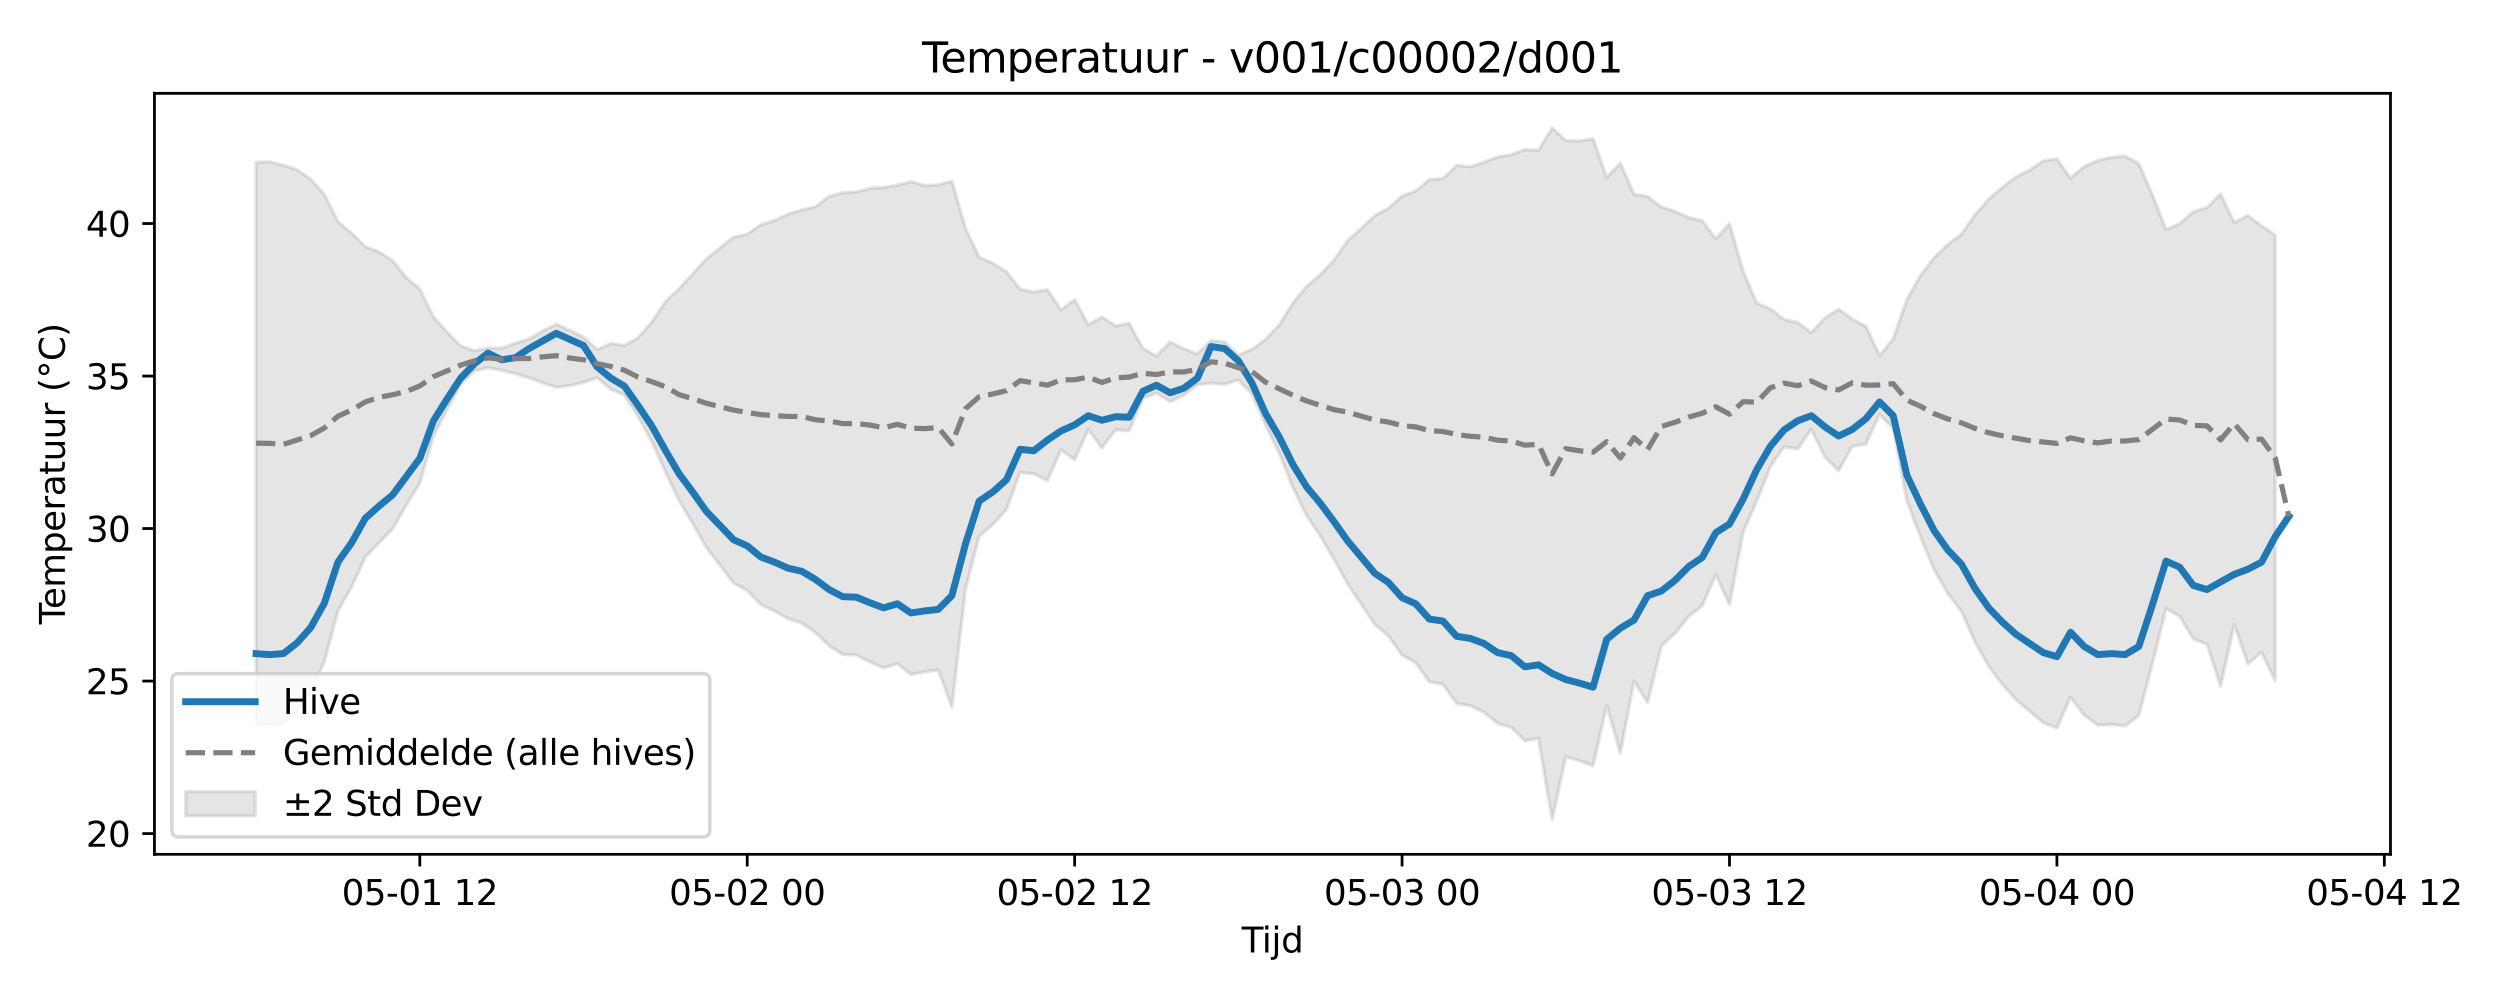 <?xml version="1.0" encoding="utf-8" standalone="no"?>
<!DOCTYPE svg PUBLIC "-//W3C//DTD SVG 1.1//EN"
  "http://www.w3.org/Graphics/SVG/1.1/DTD/svg11.dtd">
<svg xmlns:xlink="http://www.w3.org/1999/xlink" width="720pt" height="288pt" viewBox="0 0 720 288" xmlns="http://www.w3.org/2000/svg" version="1.1">
 <defs>
  <style type="text/css">*{stroke-linejoin: round; stroke-linecap: butt}</style>
 </defs>
 <g id="figure_1">
  <g id="patch_1">
   <path d="M 0 288 
L 720 288 
L 720 0 
L 0 0 
z
" style="fill: #ffffff"/>
  </g>
  <g id="axes_1">
   <g id="patch_2">
    <path d="M 44.48 246.04 
L 688.457 246.04 
L 688.457 26.88 
L 44.48 26.88 
z
" style="fill: #ffffff"/>
   </g>
   <g id="FillBetweenPolyCollection_1">
    <defs>
     <path id="m1912ca71d1" d="M 73.752 -241.229 
L 73.752 -79.518 
L 77.681 -79.186 
L 81.61 -79.626 
L 85.539 -83.286 
L 89.468 -88.691 
L 93.397 -97.378 
L 97.326 -112.074 
L 101.255 -118.937 
L 105.184 -127.503 
L 109.113 -131.648 
L 113.043 -135.651 
L 116.972 -142.388 
L 120.901 -148.9 
L 124.83 -162.402 
L 128.759 -170.026 
L 132.688 -177.325 
L 136.617 -181.183 
L 140.546 -182.121 
L 144.475 -181.341 
L 148.404 -180.358 
L 152.333 -179.166 
L 156.262 -177.771 
L 160.192 -176.445 
L 164.121 -176.947 
L 168.05 -177.845 
L 171.979 -179.218 
L 175.908 -175.899 
L 179.837 -174.252 
L 183.766 -168.061 
L 187.695 -160.925 
L 191.624 -152.147 
L 195.553 -143.871 
L 199.482 -137.292 
L 203.411 -130.336 
L 207.341 -125.228 
L 211.27 -120.054 
L 215.199 -117.932 
L 219.128 -113.866 
L 223.057 -112.04 
L 226.986 -109.783 
L 230.915 -108.578 
L 234.844 -105.766 
L 238.773 -102.008 
L 242.702 -99.504 
L 246.631 -99.326 
L 250.561 -97.343 
L 254.49 -95.638 
L 258.419 -96.879 
L 262.348 -93.718 
L 266.277 -94.543 
L 270.206 -94.994 
L 274.135 -84.459 
L 278.064 -118.319 
L 281.993 -133.569 
L 285.922 -136.882 
L 289.851 -141.234 
L 293.78 -151.989 
L 297.71 -151.541 
L 301.639 -149.576 
L 305.568 -158.448 
L 309.497 -155.596 
L 313.426 -164.293 
L 317.355 -158.981 
L 321.284 -164.23 
L 325.213 -163.94 
L 329.142 -173.342 
L 333.071 -174.795 
L 337 -172.319 
L 340.929 -174.159 
L 344.859 -177.196 
L 348.788 -177.643 
L 352.717 -177.294 
L 356.646 -178.557 
L 360.575 -174.517 
L 364.504 -165.56 
L 368.433 -157.463 
L 372.362 -147.577 
L 376.291 -139.526 
L 380.22 -133.686 
L 384.149 -127.057 
L 388.078 -119.91 
L 392.008 -114.054 
L 395.937 -108.173 
L 399.866 -104.856 
L 403.795 -99.343 
L 407.724 -97.12 
L 411.653 -91.63 
L 415.582 -90.92 
L 419.511 -85.354 
L 423.44 -84.749 
L 427.369 -82.877 
L 431.298 -79.658 
L 435.228 -78.554 
L 439.157 -74.664 
L 443.086 -75.343 
L 447.015 -51.922 
L 450.944 -70.068 
L 454.873 -68.939 
L 458.802 -67.471 
L 462.731 -84.785 
L 466.66 -71.139 
L 470.589 -91.858 
L 474.518 -85.626 
L 478.447 -101.914 
L 482.377 -105.608 
L 486.306 -110.393 
L 490.235 -113.521 
L 494.164 -122.477 
L 498.093 -113.88 
L 502.022 -134.726 
L 505.951 -143.676 
L 509.88 -153.658 
L 513.809 -159.31 
L 517.738 -158.685 
L 521.667 -164.338 
L 525.596 -156.346 
L 529.526 -152.439 
L 533.455 -159.43 
L 537.384 -160.121 
L 541.313 -168.614 
L 545.242 -164.632 
L 549.171 -143.794 
L 553.1 -133.36 
L 557.029 -123.96 
L 560.958 -117.058 
L 564.887 -111.952 
L 568.816 -103.089 
L 572.745 -96.107 
L 576.675 -90.917 
L 580.604 -86.49 
L 584.533 -83.197 
L 588.462 -79.804 
L 592.391 -78.372 
L 596.32 -87.176 
L 600.249 -82.034 
L 604.178 -79.107 
L 608.107 -79.323 
L 612.036 -78.947 
L 615.965 -81.915 
L 619.894 -96.947 
L 623.824 -112.755 
L 627.753 -110.479 
L 631.682 -103.971 
L 635.611 -102.445 
L 639.54 -90.463 
L 643.469 -108.113 
L 647.398 -96.769 
L 651.327 -100.17 
L 655.256 -91.941 
L 655.256 -220.314 
L 655.256 -220.314 
L 651.327 -222.919 
L 647.398 -225.93 
L 643.469 -223.907 
L 639.54 -232.138 
L 635.611 -228.257 
L 631.682 -227.024 
L 627.753 -223.591 
L 623.824 -221.9 
L 619.894 -231.852 
L 615.965 -240.881 
L 612.036 -243.044 
L 608.107 -242.668 
L 604.178 -241.786 
L 600.249 -240.03 
L 596.32 -236.645 
L 592.391 -242.228 
L 588.462 -241.675 
L 584.533 -239.014 
L 580.604 -237.038 
L 576.675 -234.075 
L 572.745 -230.643 
L 568.816 -226.15 
L 564.887 -220.508 
L 560.958 -217.598 
L 557.029 -213.77 
L 553.1 -208.616 
L 549.171 -201.769 
L 545.242 -190.374 
L 541.313 -185.611 
L 537.384 -194.007 
L 533.455 -196.088 
L 529.526 -198.956 
L 525.596 -196.415 
L 521.667 -192.205 
L 517.738 -195.15 
L 513.809 -195.989 
L 509.88 -199.006 
L 505.951 -200.643 
L 502.022 -209.885 
L 498.093 -223.557 
L 494.164 -219.206 
L 490.235 -224.429 
L 486.306 -225.36 
L 482.377 -227.144 
L 478.447 -228.423 
L 474.518 -231.412 
L 470.589 -232.037 
L 466.66 -241.018 
L 462.731 -236.841 
L 458.802 -248.078 
L 454.873 -247.415 
L 450.944 -247.531 
L 447.015 -251.158 
L 443.086 -244.745 
L 439.157 -244.911 
L 435.228 -243.437 
L 431.298 -242.772 
L 427.369 -241.31 
L 423.44 -239.951 
L 419.511 -240.37 
L 415.582 -236.561 
L 411.653 -236.291 
L 407.724 -232.997 
L 403.795 -231.506 
L 399.866 -228.043 
L 395.937 -225.897 
L 392.008 -222.211 
L 388.078 -218.698 
L 384.149 -213.016 
L 380.22 -208.875 
L 376.291 -205.524 
L 372.362 -200.694 
L 368.433 -194.469 
L 364.504 -190.251 
L 360.575 -187.419 
L 356.646 -185.673 
L 352.717 -189.498 
L 348.788 -189.955 
L 344.859 -186.082 
L 340.929 -187.582 
L 337 -189.495 
L 333.071 -185.482 
L 329.142 -187.667 
L 325.213 -194.873 
L 321.284 -194.143 
L 317.355 -196.709 
L 313.426 -194.52 
L 309.497 -201.655 
L 305.568 -198.755 
L 301.639 -204.551 
L 297.71 -203.905 
L 293.78 -204.774 
L 289.851 -209.746 
L 285.922 -212.195 
L 281.993 -213.897 
L 278.064 -222.266 
L 274.135 -235.8 
L 270.206 -234.756 
L 266.277 -234.549 
L 262.348 -235.667 
L 258.419 -234.702 
L 254.49 -233.967 
L 250.561 -233.799 
L 246.631 -232.695 
L 242.702 -232.516 
L 238.773 -231.476 
L 234.844 -228.45 
L 230.915 -227.542 
L 226.986 -226.336 
L 223.057 -224.519 
L 219.128 -223.278 
L 215.199 -220.53 
L 211.27 -219.726 
L 207.341 -216.602 
L 203.411 -213.397 
L 199.482 -209.077 
L 195.553 -204.84 
L 191.624 -201.102 
L 187.695 -195.253 
L 183.766 -190.752 
L 179.837 -188.513 
L 175.908 -189.063 
L 171.979 -187.354 
L 168.05 -190.923 
L 164.121 -192.846 
L 160.192 -194.666 
L 156.262 -192.681 
L 152.333 -190.334 
L 148.404 -189.143 
L 144.475 -187.72 
L 140.546 -187.746 
L 136.617 -187 
L 132.688 -188.369 
L 128.759 -192.374 
L 124.83 -196.704 
L 120.901 -204.789 
L 116.972 -208.079 
L 113.043 -212.986 
L 109.113 -215.452 
L 105.184 -216.962 
L 101.255 -220.842 
L 97.326 -224.192 
L 93.397 -232.08 
L 89.468 -236.375 
L 85.539 -239.144 
L 81.61 -240.388 
L 77.681 -241.415 
L 73.752 -241.229 
z
" style="stroke: #808080; stroke-opacity: 0.2"/>
    </defs>
    <g clip-path="url(#pc8f815a3d9)">
     <use xlink:href="#m1912ca71d1" x="0" y="288" style="fill: #808080; fill-opacity: 0.2; stroke: #808080; stroke-opacity: 0.2"/>
    </g>
   </g>
   <g id="matplotlib.axis_1">
    <g id="xtick_1">
     <g id="line2d_1">
      <defs>
       <path id="m0aa4d42511" d="M 0 0 
L 0 3.5 
" style="stroke: #000000; stroke-width: 0.8"/>
      </defs>
      <g>
       <use xlink:href="#m0aa4d42511" x="120.901" y="246.04" style="stroke: #000000; stroke-width: 0.8"/>
      </g>
     </g>
     <g id="text_1">
      <!-- 05-01 12 -->
      <g transform="translate(98.42 260.638) scale(0.1 -0.1)">
       <defs>
        <path id="DejaVuSans-30" d="M 2034 4250 
Q 1547 4250 1301 3770 
Q 1056 3291 1056 2328 
Q 1056 1369 1301 889 
Q 1547 409 2034 409 
Q 2525 409 2770 889 
Q 3016 1369 3016 2328 
Q 3016 3291 2770 3770 
Q 2525 4250 2034 4250 
z
M 2034 4750 
Q 2819 4750 3233 4129 
Q 3647 3509 3647 2328 
Q 3647 1150 3233 529 
Q 2819 -91 2034 -91 
Q 1250 -91 836 529 
Q 422 1150 422 2328 
Q 422 3509 836 4129 
Q 1250 4750 2034 4750 
z
" transform="scale(0.016)"/>
        <path id="DejaVuSans-35" d="M 691 4666 
L 3169 4666 
L 3169 4134 
L 1269 4134 
L 1269 2991 
Q 1406 3038 1543 3061 
Q 1681 3084 1819 3084 
Q 2600 3084 3056 2656 
Q 3513 2228 3513 1497 
Q 3513 744 3044 326 
Q 2575 -91 1722 -91 
Q 1428 -91 1123 -41 
Q 819 9 494 109 
L 494 744 
Q 775 591 1075 516 
Q 1375 441 1709 441 
Q 2250 441 2565 725 
Q 2881 1009 2881 1497 
Q 2881 1984 2565 2268 
Q 2250 2553 1709 2553 
Q 1456 2553 1204 2497 
Q 953 2441 691 2322 
L 691 4666 
z
" transform="scale(0.016)"/>
        <path id="DejaVuSans-2d" d="M 313 2009 
L 1997 2009 
L 1997 1497 
L 313 1497 
L 313 2009 
z
" transform="scale(0.016)"/>
        <path id="DejaVuSans-31" d="M 794 531 
L 1825 531 
L 1825 4091 
L 703 3866 
L 703 4441 
L 1819 4666 
L 2450 4666 
L 2450 531 
L 3481 531 
L 3481 0 
L 794 0 
L 794 531 
z
" transform="scale(0.016)"/>
        <path id="DejaVuSans-20" transform="scale(0.016)"/>
        <path id="DejaVuSans-32" d="M 1228 531 
L 3431 531 
L 3431 0 
L 469 0 
L 469 531 
Q 828 903 1448 1529 
Q 2069 2156 2228 2338 
Q 2531 2678 2651 2914 
Q 2772 3150 2772 3378 
Q 2772 3750 2511 3984 
Q 2250 4219 1831 4219 
Q 1534 4219 1204 4116 
Q 875 4013 500 3803 
L 500 4441 
Q 881 4594 1212 4672 
Q 1544 4750 1819 4750 
Q 2544 4750 2975 4387 
Q 3406 4025 3406 3419 
Q 3406 3131 3298 2873 
Q 3191 2616 2906 2266 
Q 2828 2175 2409 1742 
Q 1991 1309 1228 531 
z
" transform="scale(0.016)"/>
       </defs>
       <use xlink:href="#DejaVuSans-30"/>
       <use xlink:href="#DejaVuSans-35" transform="translate(63.623 0)"/>
       <use xlink:href="#DejaVuSans-2d" transform="translate(127.246 0)"/>
       <use xlink:href="#DejaVuSans-30" transform="translate(163.33 0)"/>
       <use xlink:href="#DejaVuSans-31" transform="translate(226.953 0)"/>
       <use xlink:href="#DejaVuSans-20" transform="translate(290.576 0)"/>
       <use xlink:href="#DejaVuSans-31" transform="translate(322.363 0)"/>
       <use xlink:href="#DejaVuSans-32" transform="translate(385.986 0)"/>
      </g>
     </g>
    </g>
    <g id="xtick_2">
     <g id="line2d_2">
      <g>
       <use xlink:href="#m0aa4d42511" x="215.199" y="246.04" style="stroke: #000000; stroke-width: 0.8"/>
      </g>
     </g>
     <g id="text_2">
      <!-- 05-02 00 -->
      <g transform="translate(192.718 260.638) scale(0.1 -0.1)">
       <use xlink:href="#DejaVuSans-30"/>
       <use xlink:href="#DejaVuSans-35" transform="translate(63.623 0)"/>
       <use xlink:href="#DejaVuSans-2d" transform="translate(127.246 0)"/>
       <use xlink:href="#DejaVuSans-30" transform="translate(163.33 0)"/>
       <use xlink:href="#DejaVuSans-32" transform="translate(226.953 0)"/>
       <use xlink:href="#DejaVuSans-20" transform="translate(290.576 0)"/>
       <use xlink:href="#DejaVuSans-30" transform="translate(322.363 0)"/>
       <use xlink:href="#DejaVuSans-30" transform="translate(385.986 0)"/>
      </g>
     </g>
    </g>
    <g id="xtick_3">
     <g id="line2d_3">
      <g>
       <use xlink:href="#m0aa4d42511" x="309.497" y="246.04" style="stroke: #000000; stroke-width: 0.8"/>
      </g>
     </g>
     <g id="text_3">
      <!-- 05-02 12 -->
      <g transform="translate(287.016 260.638) scale(0.1 -0.1)">
       <use xlink:href="#DejaVuSans-30"/>
       <use xlink:href="#DejaVuSans-35" transform="translate(63.623 0)"/>
       <use xlink:href="#DejaVuSans-2d" transform="translate(127.246 0)"/>
       <use xlink:href="#DejaVuSans-30" transform="translate(163.33 0)"/>
       <use xlink:href="#DejaVuSans-32" transform="translate(226.953 0)"/>
       <use xlink:href="#DejaVuSans-20" transform="translate(290.576 0)"/>
       <use xlink:href="#DejaVuSans-31" transform="translate(322.363 0)"/>
       <use xlink:href="#DejaVuSans-32" transform="translate(385.986 0)"/>
      </g>
     </g>
    </g>
    <g id="xtick_4">
     <g id="line2d_4">
      <g>
       <use xlink:href="#m0aa4d42511" x="403.795" y="246.04" style="stroke: #000000; stroke-width: 0.8"/>
      </g>
     </g>
     <g id="text_4">
      <!-- 05-03 00 -->
      <g transform="translate(381.314 260.638) scale(0.1 -0.1)">
       <defs>
        <path id="DejaVuSans-33" d="M 2597 2516 
Q 3050 2419 3304 2112 
Q 3559 1806 3559 1356 
Q 3559 666 3084 287 
Q 2609 -91 1734 -91 
Q 1441 -91 1130 -33 
Q 819 25 488 141 
L 488 750 
Q 750 597 1062 519 
Q 1375 441 1716 441 
Q 2309 441 2620 675 
Q 2931 909 2931 1356 
Q 2931 1769 2642 2001 
Q 2353 2234 1838 2234 
L 1294 2234 
L 1294 2753 
L 1863 2753 
Q 2328 2753 2575 2939 
Q 2822 3125 2822 3475 
Q 2822 3834 2567 4026 
Q 2313 4219 1838 4219 
Q 1578 4219 1281 4162 
Q 984 4106 628 3988 
L 628 4550 
Q 988 4650 1302 4700 
Q 1616 4750 1894 4750 
Q 2613 4750 3031 4423 
Q 3450 4097 3450 3541 
Q 3450 3153 3228 2886 
Q 3006 2619 2597 2516 
z
" transform="scale(0.016)"/>
       </defs>
       <use xlink:href="#DejaVuSans-30"/>
       <use xlink:href="#DejaVuSans-35" transform="translate(63.623 0)"/>
       <use xlink:href="#DejaVuSans-2d" transform="translate(127.246 0)"/>
       <use xlink:href="#DejaVuSans-30" transform="translate(163.33 0)"/>
       <use xlink:href="#DejaVuSans-33" transform="translate(226.953 0)"/>
       <use xlink:href="#DejaVuSans-20" transform="translate(290.576 0)"/>
       <use xlink:href="#DejaVuSans-30" transform="translate(322.363 0)"/>
       <use xlink:href="#DejaVuSans-30" transform="translate(385.986 0)"/>
      </g>
     </g>
    </g>
    <g id="xtick_5">
     <g id="line2d_5">
      <g>
       <use xlink:href="#m0aa4d42511" x="498.093" y="246.04" style="stroke: #000000; stroke-width: 0.8"/>
      </g>
     </g>
     <g id="text_5">
      <!-- 05-03 12 -->
      <g transform="translate(475.612 260.638) scale(0.1 -0.1)">
       <use xlink:href="#DejaVuSans-30"/>
       <use xlink:href="#DejaVuSans-35" transform="translate(63.623 0)"/>
       <use xlink:href="#DejaVuSans-2d" transform="translate(127.246 0)"/>
       <use xlink:href="#DejaVuSans-30" transform="translate(163.33 0)"/>
       <use xlink:href="#DejaVuSans-33" transform="translate(226.953 0)"/>
       <use xlink:href="#DejaVuSans-20" transform="translate(290.576 0)"/>
       <use xlink:href="#DejaVuSans-31" transform="translate(322.363 0)"/>
       <use xlink:href="#DejaVuSans-32" transform="translate(385.986 0)"/>
      </g>
     </g>
    </g>
    <g id="xtick_6">
     <g id="line2d_6">
      <g>
       <use xlink:href="#m0aa4d42511" x="592.391" y="246.04" style="stroke: #000000; stroke-width: 0.8"/>
      </g>
     </g>
     <g id="text_6">
      <!-- 05-04 00 -->
      <g transform="translate(569.91 260.638) scale(0.1 -0.1)">
       <defs>
        <path id="DejaVuSans-34" d="M 2419 4116 
L 825 1625 
L 2419 1625 
L 2419 4116 
z
M 2253 4666 
L 3047 4666 
L 3047 1625 
L 3713 1625 
L 3713 1100 
L 3047 1100 
L 3047 0 
L 2419 0 
L 2419 1100 
L 313 1100 
L 313 1709 
L 2253 4666 
z
" transform="scale(0.016)"/>
       </defs>
       <use xlink:href="#DejaVuSans-30"/>
       <use xlink:href="#DejaVuSans-35" transform="translate(63.623 0)"/>
       <use xlink:href="#DejaVuSans-2d" transform="translate(127.246 0)"/>
       <use xlink:href="#DejaVuSans-30" transform="translate(163.33 0)"/>
       <use xlink:href="#DejaVuSans-34" transform="translate(226.953 0)"/>
       <use xlink:href="#DejaVuSans-20" transform="translate(290.576 0)"/>
       <use xlink:href="#DejaVuSans-30" transform="translate(322.363 0)"/>
       <use xlink:href="#DejaVuSans-30" transform="translate(385.986 0)"/>
      </g>
     </g>
    </g>
    <g id="xtick_7">
     <g id="line2d_7">
      <g>
       <use xlink:href="#m0aa4d42511" x="686.689" y="246.04" style="stroke: #000000; stroke-width: 0.8"/>
      </g>
     </g>
     <g id="text_7">
      <!-- 05-04 12 -->
      <g transform="translate(664.208 260.638) scale(0.1 -0.1)">
       <use xlink:href="#DejaVuSans-30"/>
       <use xlink:href="#DejaVuSans-35" transform="translate(63.623 0)"/>
       <use xlink:href="#DejaVuSans-2d" transform="translate(127.246 0)"/>
       <use xlink:href="#DejaVuSans-30" transform="translate(163.33 0)"/>
       <use xlink:href="#DejaVuSans-34" transform="translate(226.953 0)"/>
       <use xlink:href="#DejaVuSans-20" transform="translate(290.576 0)"/>
       <use xlink:href="#DejaVuSans-31" transform="translate(322.363 0)"/>
       <use xlink:href="#DejaVuSans-32" transform="translate(385.986 0)"/>
      </g>
     </g>
    </g>
    <g id="text_8">
     <!-- Tijd -->
     <g transform="translate(357.619 274.317) scale(0.1 -0.1)">
      <defs>
       <path id="DejaVuSans-54" d="M -19 4666 
L 3928 4666 
L 3928 4134 
L 2272 4134 
L 2272 0 
L 1638 0 
L 1638 4134 
L -19 4134 
L -19 4666 
z
" transform="scale(0.016)"/>
       <path id="DejaVuSans-69" d="M 603 3500 
L 1178 3500 
L 1178 0 
L 603 0 
L 603 3500 
z
M 603 4863 
L 1178 4863 
L 1178 4134 
L 603 4134 
L 603 4863 
z
" transform="scale(0.016)"/>
       <path id="DejaVuSans-6a" d="M 603 3500 
L 1178 3500 
L 1178 -63 
Q 1178 -731 923 -1031 
Q 669 -1331 103 -1331 
L -116 -1331 
L -116 -844 
L 38 -844 
Q 366 -844 484 -692 
Q 603 -541 603 -63 
L 603 3500 
z
M 603 4863 
L 1178 4863 
L 1178 4134 
L 603 4134 
L 603 4863 
z
" transform="scale(0.016)"/>
       <path id="DejaVuSans-64" d="M 2906 2969 
L 2906 4863 
L 3481 4863 
L 3481 0 
L 2906 0 
L 2906 525 
Q 2725 213 2448 61 
Q 2172 -91 1784 -91 
Q 1150 -91 751 415 
Q 353 922 353 1747 
Q 353 2572 751 3078 
Q 1150 3584 1784 3584 
Q 2172 3584 2448 3432 
Q 2725 3281 2906 2969 
z
M 947 1747 
Q 947 1113 1208 752 
Q 1469 391 1925 391 
Q 2381 391 2643 752 
Q 2906 1113 2906 1747 
Q 2906 2381 2643 2742 
Q 2381 3103 1925 3103 
Q 1469 3103 1208 2742 
Q 947 2381 947 1747 
z
" transform="scale(0.016)"/>
      </defs>
      <use xlink:href="#DejaVuSans-54"/>
      <use xlink:href="#DejaVuSans-69" transform="translate(57.959 0)"/>
      <use xlink:href="#DejaVuSans-6a" transform="translate(85.742 0)"/>
      <use xlink:href="#DejaVuSans-64" transform="translate(113.525 0)"/>
     </g>
    </g>
   </g>
   <g id="matplotlib.axis_2">
    <g id="ytick_1">
     <g id="line2d_8">
      <defs>
       <path id="md03f183e0c" d="M 0 0 
L -3.5 0 
" style="stroke: #000000; stroke-width: 0.8"/>
      </defs>
      <g>
       <use xlink:href="#md03f183e0c" x="44.48" y="240.068" style="stroke: #000000; stroke-width: 0.8"/>
      </g>
     </g>
     <g id="text_9">
      <!-- 20 -->
      <g transform="translate(24.755 243.868) scale(0.1 -0.1)">
       <use xlink:href="#DejaVuSans-32"/>
       <use xlink:href="#DejaVuSans-30" transform="translate(63.623 0)"/>
      </g>
     </g>
    </g>
    <g id="ytick_2">
     <g id="line2d_9">
      <g>
       <use xlink:href="#md03f183e0c" x="44.48" y="196.146" style="stroke: #000000; stroke-width: 0.8"/>
      </g>
     </g>
     <g id="text_10">
      <!-- 25 -->
      <g transform="translate(24.755 199.945) scale(0.1 -0.1)">
       <use xlink:href="#DejaVuSans-32"/>
       <use xlink:href="#DejaVuSans-35" transform="translate(63.623 0)"/>
      </g>
     </g>
    </g>
    <g id="ytick_3">
     <g id="line2d_10">
      <g>
       <use xlink:href="#md03f183e0c" x="44.48" y="152.223" style="stroke: #000000; stroke-width: 0.8"/>
      </g>
     </g>
     <g id="text_11">
      <!-- 30 -->
      <g transform="translate(24.755 156.023) scale(0.1 -0.1)">
       <use xlink:href="#DejaVuSans-33"/>
       <use xlink:href="#DejaVuSans-30" transform="translate(63.623 0)"/>
      </g>
     </g>
    </g>
    <g id="ytick_4">
     <g id="line2d_11">
      <g>
       <use xlink:href="#md03f183e0c" x="44.48" y="108.301" style="stroke: #000000; stroke-width: 0.8"/>
      </g>
     </g>
     <g id="text_12">
      <!-- 35 -->
      <g transform="translate(24.755 112.1) scale(0.1 -0.1)">
       <use xlink:href="#DejaVuSans-33"/>
       <use xlink:href="#DejaVuSans-35" transform="translate(63.623 0)"/>
      </g>
     </g>
    </g>
    <g id="ytick_5">
     <g id="line2d_12">
      <g>
       <use xlink:href="#md03f183e0c" x="44.48" y="64.378" style="stroke: #000000; stroke-width: 0.8"/>
      </g>
     </g>
     <g id="text_13">
      <!-- 40 -->
      <g transform="translate(24.755 68.177) scale(0.1 -0.1)">
       <use xlink:href="#DejaVuSans-34"/>
       <use xlink:href="#DejaVuSans-30" transform="translate(63.623 0)"/>
      </g>
     </g>
    </g>
    <g id="text_14">
     <!-- Temperatuur (°C) -->
     <g transform="translate(18.675 179.816) rotate(-90) scale(0.1 -0.1)">
      <defs>
       <path id="DejaVuSans-65" d="M 3597 1894 
L 3597 1613 
L 953 1613 
Q 991 1019 1311 708 
Q 1631 397 2203 397 
Q 2534 397 2845 478 
Q 3156 559 3463 722 
L 3463 178 
Q 3153 47 2828 -22 
Q 2503 -91 2169 -91 
Q 1331 -91 842 396 
Q 353 884 353 1716 
Q 353 2575 817 3079 
Q 1281 3584 2069 3584 
Q 2775 3584 3186 3129 
Q 3597 2675 3597 1894 
z
M 3022 2063 
Q 3016 2534 2758 2815 
Q 2500 3097 2075 3097 
Q 1594 3097 1305 2825 
Q 1016 2553 972 2059 
L 3022 2063 
z
" transform="scale(0.016)"/>
       <path id="DejaVuSans-6d" d="M 3328 2828 
Q 3544 3216 3844 3400 
Q 4144 3584 4550 3584 
Q 5097 3584 5394 3201 
Q 5691 2819 5691 2113 
L 5691 0 
L 5113 0 
L 5113 2094 
Q 5113 2597 4934 2840 
Q 4756 3084 4391 3084 
Q 3944 3084 3684 2787 
Q 3425 2491 3425 1978 
L 3425 0 
L 2847 0 
L 2847 2094 
Q 2847 2600 2669 2842 
Q 2491 3084 2119 3084 
Q 1678 3084 1418 2786 
Q 1159 2488 1159 1978 
L 1159 0 
L 581 0 
L 581 3500 
L 1159 3500 
L 1159 2956 
Q 1356 3278 1631 3431 
Q 1906 3584 2284 3584 
Q 2666 3584 2933 3390 
Q 3200 3197 3328 2828 
z
" transform="scale(0.016)"/>
       <path id="DejaVuSans-70" d="M 1159 525 
L 1159 -1331 
L 581 -1331 
L 581 3500 
L 1159 3500 
L 1159 2969 
Q 1341 3281 1617 3432 
Q 1894 3584 2278 3584 
Q 2916 3584 3314 3078 
Q 3713 2572 3713 1747 
Q 3713 922 3314 415 
Q 2916 -91 2278 -91 
Q 1894 -91 1617 61 
Q 1341 213 1159 525 
z
M 3116 1747 
Q 3116 2381 2855 2742 
Q 2594 3103 2138 3103 
Q 1681 3103 1420 2742 
Q 1159 2381 1159 1747 
Q 1159 1113 1420 752 
Q 1681 391 2138 391 
Q 2594 391 2855 752 
Q 3116 1113 3116 1747 
z
" transform="scale(0.016)"/>
       <path id="DejaVuSans-72" d="M 2631 2963 
Q 2534 3019 2420 3045 
Q 2306 3072 2169 3072 
Q 1681 3072 1420 2755 
Q 1159 2438 1159 1844 
L 1159 0 
L 581 0 
L 581 3500 
L 1159 3500 
L 1159 2956 
Q 1341 3275 1631 3429 
Q 1922 3584 2338 3584 
Q 2397 3584 2469 3576 
Q 2541 3569 2628 3553 
L 2631 2963 
z
" transform="scale(0.016)"/>
       <path id="DejaVuSans-61" d="M 2194 1759 
Q 1497 1759 1228 1600 
Q 959 1441 959 1056 
Q 959 750 1161 570 
Q 1363 391 1709 391 
Q 2188 391 2477 730 
Q 2766 1069 2766 1631 
L 2766 1759 
L 2194 1759 
z
M 3341 1997 
L 3341 0 
L 2766 0 
L 2766 531 
Q 2569 213 2275 61 
Q 1981 -91 1556 -91 
Q 1019 -91 701 211 
Q 384 513 384 1019 
Q 384 1609 779 1909 
Q 1175 2209 1959 2209 
L 2766 2209 
L 2766 2266 
Q 2766 2663 2505 2880 
Q 2244 3097 1772 3097 
Q 1472 3097 1187 3025 
Q 903 2953 641 2809 
L 641 3341 
Q 956 3463 1253 3523 
Q 1550 3584 1831 3584 
Q 2591 3584 2966 3190 
Q 3341 2797 3341 1997 
z
" transform="scale(0.016)"/>
       <path id="DejaVuSans-74" d="M 1172 4494 
L 1172 3500 
L 2356 3500 
L 2356 3053 
L 1172 3053 
L 1172 1153 
Q 1172 725 1289 603 
Q 1406 481 1766 481 
L 2356 481 
L 2356 0 
L 1766 0 
Q 1100 0 847 248 
Q 594 497 594 1153 
L 594 3053 
L 172 3053 
L 172 3500 
L 594 3500 
L 594 4494 
L 1172 4494 
z
" transform="scale(0.016)"/>
       <path id="DejaVuSans-75" d="M 544 1381 
L 544 3500 
L 1119 3500 
L 1119 1403 
Q 1119 906 1312 657 
Q 1506 409 1894 409 
Q 2359 409 2629 706 
Q 2900 1003 2900 1516 
L 2900 3500 
L 3475 3500 
L 3475 0 
L 2900 0 
L 2900 538 
Q 2691 219 2414 64 
Q 2138 -91 1772 -91 
Q 1169 -91 856 284 
Q 544 659 544 1381 
z
M 1991 3584 
L 1991 3584 
z
" transform="scale(0.016)"/>
       <path id="DejaVuSans-28" d="M 1984 4856 
Q 1566 4138 1362 3434 
Q 1159 2731 1159 2009 
Q 1159 1288 1364 580 
Q 1569 -128 1984 -844 
L 1484 -844 
Q 1016 -109 783 600 
Q 550 1309 550 2009 
Q 550 2706 781 3412 
Q 1013 4119 1484 4856 
L 1984 4856 
z
" transform="scale(0.016)"/>
       <path id="DejaVuSans-b0" d="M 1600 4347 
Q 1350 4347 1178 4173 
Q 1006 4000 1006 3750 
Q 1006 3503 1178 3333 
Q 1350 3163 1600 3163 
Q 1850 3163 2022 3333 
Q 2194 3503 2194 3750 
Q 2194 3997 2020 4172 
Q 1847 4347 1600 4347 
z
M 1600 4750 
Q 1800 4750 1984 4673 
Q 2169 4597 2303 4453 
Q 2447 4313 2519 4134 
Q 2591 3956 2591 3750 
Q 2591 3338 2302 3052 
Q 2013 2766 1594 2766 
Q 1172 2766 890 3047 
Q 609 3328 609 3750 
Q 609 4169 896 4459 
Q 1184 4750 1600 4750 
z
" transform="scale(0.016)"/>
       <path id="DejaVuSans-43" d="M 4122 4306 
L 4122 3641 
Q 3803 3938 3442 4084 
Q 3081 4231 2675 4231 
Q 1875 4231 1450 3742 
Q 1025 3253 1025 2328 
Q 1025 1406 1450 917 
Q 1875 428 2675 428 
Q 3081 428 3442 575 
Q 3803 722 4122 1019 
L 4122 359 
Q 3791 134 3420 21 
Q 3050 -91 2638 -91 
Q 1578 -91 968 557 
Q 359 1206 359 2328 
Q 359 3453 968 4101 
Q 1578 4750 2638 4750 
Q 3056 4750 3426 4639 
Q 3797 4528 4122 4306 
z
" transform="scale(0.016)"/>
       <path id="DejaVuSans-29" d="M 513 4856 
L 1013 4856 
Q 1481 4119 1714 3412 
Q 1947 2706 1947 2009 
Q 1947 1309 1714 600 
Q 1481 -109 1013 -844 
L 513 -844 
Q 928 -128 1133 580 
Q 1338 1288 1338 2009 
Q 1338 2731 1133 3434 
Q 928 4138 513 4856 
z
" transform="scale(0.016)"/>
      </defs>
      <use xlink:href="#DejaVuSans-54"/>
      <use xlink:href="#DejaVuSans-65" transform="translate(44.084 0)"/>
      <use xlink:href="#DejaVuSans-6d" transform="translate(105.607 0)"/>
      <use xlink:href="#DejaVuSans-70" transform="translate(203.02 0)"/>
      <use xlink:href="#DejaVuSans-65" transform="translate(266.496 0)"/>
      <use xlink:href="#DejaVuSans-72" transform="translate(328.02 0)"/>
      <use xlink:href="#DejaVuSans-61" transform="translate(369.133 0)"/>
      <use xlink:href="#DejaVuSans-74" transform="translate(430.412 0)"/>
      <use xlink:href="#DejaVuSans-75" transform="translate(469.621 0)"/>
      <use xlink:href="#DejaVuSans-75" transform="translate(533 0)"/>
      <use xlink:href="#DejaVuSans-72" transform="translate(596.379 0)"/>
      <use xlink:href="#DejaVuSans-20" transform="translate(637.492 0)"/>
      <use xlink:href="#DejaVuSans-28" transform="translate(669.279 0)"/>
      <use xlink:href="#DejaVuSans-b0" transform="translate(708.293 0)"/>
      <use xlink:href="#DejaVuSans-43" transform="translate(758.293 0)"/>
      <use xlink:href="#DejaVuSans-29" transform="translate(828.117 0)"/>
     </g>
    </g>
   </g>
   <g id="line2d_13">
    <path d="M 73.752 188.24 
L 77.681 188.533 
L 81.61 188.24 
L 85.539 185.165 
L 89.468 180.773 
L 93.397 173.745 
L 97.326 161.886 
L 101.255 156.323 
L 105.184 149.295 
L 109.113 145.781 
L 113.043 142.56 
L 120.901 132.019 
L 124.83 121.185 
L 128.759 114.889 
L 132.688 108.886 
L 136.617 104.787 
L 140.546 101.712 
L 144.475 103.616 
L 148.404 103.03 
L 152.333 100.395 
L 160.192 96.002 
L 168.05 99.516 
L 171.979 105.665 
L 175.908 108.886 
L 179.837 111.229 
L 183.766 116.792 
L 187.695 122.649 
L 191.624 129.676 
L 195.553 136.411 
L 199.482 141.682 
L 203.411 147.245 
L 211.27 155.444 
L 215.199 157.201 
L 219.128 160.422 
L 223.057 161.886 
L 226.986 163.643 
L 230.915 164.522 
L 234.844 166.864 
L 238.773 169.792 
L 242.702 171.842 
L 246.631 171.988 
L 250.561 173.599 
L 254.49 175.063 
L 258.419 173.892 
L 262.348 176.527 
L 266.277 175.941 
L 270.206 175.502 
L 274.135 171.549 
L 278.064 156.616 
L 281.993 144.317 
L 285.922 141.682 
L 289.851 138.168 
L 293.78 129.384 
L 297.71 129.823 
L 301.639 126.748 
L 305.568 124.113 
L 309.497 122.356 
L 313.426 119.721 
L 317.355 121.038 
L 321.284 120.013 
L 325.213 120.16 
L 329.142 112.693 
L 333.071 110.936 
L 337 113.132 
L 340.929 111.815 
L 344.859 108.886 
L 348.788 99.809 
L 352.717 100.395 
L 356.646 103.909 
L 360.575 110.35 
L 364.504 119.135 
L 368.433 125.87 
L 372.362 133.776 
L 376.291 140.218 
L 380.22 144.903 
L 384.149 150.174 
L 388.078 155.737 
L 395.937 165.107 
L 399.866 167.743 
L 403.795 172.135 
L 407.724 173.892 
L 411.653 178.284 
L 415.582 178.87 
L 419.511 183.262 
L 423.44 183.848 
L 427.369 185.312 
L 431.298 187.947 
L 435.228 188.825 
L 439.157 192.046 
L 443.086 191.461 
L 447.015 193.95 
L 450.944 195.707 
L 454.873 196.731 
L 458.802 197.903 
L 462.731 184.14 
L 466.66 180.919 
L 470.589 178.577 
L 474.518 171.549 
L 478.447 170.232 
L 482.377 167.157 
L 486.306 163.204 
L 490.235 160.569 
L 494.164 153.395 
L 498.093 150.906 
L 502.022 143.732 
L 505.951 135.24 
L 509.88 128.505 
L 513.809 123.82 
L 517.738 121.185 
L 521.667 119.721 
L 525.596 122.942 
L 529.526 125.577 
L 533.455 123.674 
L 537.384 120.599 
L 541.313 115.768 
L 545.242 119.721 
L 549.171 136.85 
L 553.1 145.196 
L 557.029 152.809 
L 560.958 158.372 
L 564.887 162.472 
L 568.816 169.5 
L 572.745 175.063 
L 576.675 179.162 
L 580.604 182.676 
L 588.462 187.947 
L 592.391 189.118 
L 596.32 182.091 
L 600.249 186.19 
L 604.178 188.533 
L 608.107 188.24 
L 612.036 188.533 
L 615.965 186.19 
L 619.894 174.185 
L 623.824 161.593 
L 627.753 163.35 
L 631.682 168.621 
L 635.611 169.792 
L 643.469 165.4 
L 647.398 163.936 
L 651.327 161.886 
L 655.256 154.566 
L 659.185 148.71 
L 659.185 148.71 
" clip-path="url(#pc8f815a3d9)" style="fill: none; stroke: #1f77b4; stroke-width: 2; stroke-linecap: square"/>
   </g>
   <g id="line2d_14">
    <path d="M 73.752 127.627 
L 77.681 127.7 
L 81.61 127.993 
L 89.468 125.467 
L 93.397 123.271 
L 97.326 119.867 
L 101.255 118.11 
L 105.184 115.768 
L 109.113 114.45 
L 113.043 113.681 
L 116.972 112.766 
L 120.901 111.156 
L 124.83 108.447 
L 132.688 105.153 
L 136.617 103.909 
L 140.546 103.067 
L 144.475 103.469 
L 148.404 103.25 
L 152.333 103.25 
L 156.262 102.774 
L 160.192 102.444 
L 164.121 103.103 
L 168.05 103.616 
L 171.979 104.714 
L 175.908 105.519 
L 179.837 106.617 
L 183.766 108.594 
L 187.695 109.911 
L 191.624 111.375 
L 195.553 113.645 
L 199.482 114.816 
L 203.411 116.134 
L 211.27 118.11 
L 219.128 119.428 
L 226.986 119.94 
L 230.915 119.94 
L 234.844 120.892 
L 238.773 121.258 
L 242.702 121.99 
L 246.631 121.99 
L 250.561 122.429 
L 254.49 123.198 
L 258.419 122.21 
L 262.348 123.308 
L 266.277 123.454 
L 270.206 123.125 
L 274.135 127.871 
L 278.064 117.708 
L 281.993 114.267 
L 285.922 113.462 
L 289.851 112.51 
L 293.78 109.618 
L 301.639 110.936 
L 305.568 109.399 
L 309.497 109.374 
L 313.426 108.594 
L 317.355 110.155 
L 321.284 108.813 
L 325.213 108.594 
L 329.142 107.496 
L 333.071 107.862 
L 337 107.093 
L 340.929 107.129 
L 344.859 106.361 
L 348.788 104.201 
L 352.717 104.604 
L 356.646 105.885 
L 360.575 107.032 
L 364.504 110.094 
L 372.362 113.864 
L 376.291 115.475 
L 384.149 117.964 
L 388.078 118.696 
L 395.937 120.965 
L 399.866 121.551 
L 403.795 122.576 
L 407.724 122.942 
L 411.653 124.04 
L 415.582 124.259 
L 419.511 125.138 
L 423.44 125.65 
L 427.369 125.906 
L 431.298 126.785 
L 435.228 127.004 
L 439.157 128.212 
L 443.086 127.956 
L 447.015 136.46 
L 450.944 129.201 
L 454.873 129.823 
L 458.802 130.225 
L 462.731 127.187 
L 466.66 131.921 
L 470.589 126.053 
L 474.518 129.481 
L 478.447 122.832 
L 482.377 121.624 
L 486.306 120.123 
L 490.235 119.025 
L 494.164 117.158 
L 498.093 119.281 
L 502.022 115.694 
L 505.951 115.841 
L 509.88 111.668 
L 513.809 110.35 
L 517.738 111.083 
L 521.667 109.728 
L 525.596 111.619 
L 529.526 112.303 
L 533.455 110.241 
L 537.384 110.936 
L 541.313 110.887 
L 545.242 110.497 
L 549.171 115.219 
L 553.1 117.012 
L 557.029 119.135 
L 560.958 120.672 
L 564.887 121.77 
L 568.816 123.381 
L 572.745 124.625 
L 576.675 125.504 
L 584.533 126.895 
L 592.391 127.7 
L 596.32 126.089 
L 600.249 126.968 
L 604.178 127.553 
L 608.107 127.004 
L 612.036 127.004 
L 615.965 126.602 
L 623.824 120.672 
L 627.753 120.965 
L 631.682 122.502 
L 635.611 122.649 
L 639.54 126.699 
L 643.469 121.99 
L 647.398 126.651 
L 651.327 126.455 
L 655.256 131.873 
L 659.185 148.71 
L 659.185 148.71 
" clip-path="url(#pc8f815a3d9)" style="fill: none; stroke-dasharray: 5.55,2.4; stroke-dashoffset: 0; stroke: #808080; stroke-width: 1.5"/>
   </g>
   <g id="patch_3">
    <path d="M 44.48 246.04 
L 44.48 26.88 
" style="fill: none; stroke: #000000; stroke-width: 0.8; stroke-linejoin: miter; stroke-linecap: square"/>
   </g>
   <g id="patch_4">
    <path d="M 688.457 246.04 
L 688.457 26.88 
" style="fill: none; stroke: #000000; stroke-width: 0.8; stroke-linejoin: miter; stroke-linecap: square"/>
   </g>
   <g id="patch_5">
    <path d="M 44.48 246.04 
L 688.457 246.04 
" style="fill: none; stroke: #000000; stroke-width: 0.8; stroke-linejoin: miter; stroke-linecap: square"/>
   </g>
   <g id="patch_6">
    <path d="M 44.48 26.88 
L 688.457 26.88 
" style="fill: none; stroke: #000000; stroke-width: 0.8; stroke-linejoin: miter; stroke-linecap: square"/>
   </g>
   <g id="text_15">
    <!-- Temperatuur - v001/c00002/d001 -->
    <g transform="translate(265.547 20.88) scale(0.12 -0.12)">
     <defs>
      <path id="DejaVuSans-76" d="M 191 3500 
L 800 3500 
L 1894 563 
L 2988 3500 
L 3597 3500 
L 2284 0 
L 1503 0 
L 191 3500 
z
" transform="scale(0.016)"/>
      <path id="DejaVuSans-2f" d="M 1625 4666 
L 2156 4666 
L 531 -594 
L 0 -594 
L 1625 4666 
z
" transform="scale(0.016)"/>
      <path id="DejaVuSans-63" d="M 3122 3366 
L 3122 2828 
Q 2878 2963 2633 3030 
Q 2388 3097 2138 3097 
Q 1578 3097 1268 2742 
Q 959 2388 959 1747 
Q 959 1106 1268 751 
Q 1578 397 2138 397 
Q 2388 397 2633 464 
Q 2878 531 3122 666 
L 3122 134 
Q 2881 22 2623 -34 
Q 2366 -91 2075 -91 
Q 1284 -91 818 406 
Q 353 903 353 1747 
Q 353 2603 823 3093 
Q 1294 3584 2113 3584 
Q 2378 3584 2631 3529 
Q 2884 3475 3122 3366 
z
" transform="scale(0.016)"/>
     </defs>
     <use xlink:href="#DejaVuSans-54"/>
     <use xlink:href="#DejaVuSans-65" transform="translate(44.084 0)"/>
     <use xlink:href="#DejaVuSans-6d" transform="translate(105.607 0)"/>
     <use xlink:href="#DejaVuSans-70" transform="translate(203.02 0)"/>
     <use xlink:href="#DejaVuSans-65" transform="translate(266.496 0)"/>
     <use xlink:href="#DejaVuSans-72" transform="translate(328.02 0)"/>
     <use xlink:href="#DejaVuSans-61" transform="translate(369.133 0)"/>
     <use xlink:href="#DejaVuSans-74" transform="translate(430.412 0)"/>
     <use xlink:href="#DejaVuSans-75" transform="translate(469.621 0)"/>
     <use xlink:href="#DejaVuSans-75" transform="translate(533 0)"/>
     <use xlink:href="#DejaVuSans-72" transform="translate(596.379 0)"/>
     <use xlink:href="#DejaVuSans-20" transform="translate(637.492 0)"/>
     <use xlink:href="#DejaVuSans-2d" transform="translate(669.279 0)"/>
     <use xlink:href="#DejaVuSans-20" transform="translate(705.363 0)"/>
     <use xlink:href="#DejaVuSans-76" transform="translate(737.15 0)"/>
     <use xlink:href="#DejaVuSans-30" transform="translate(796.33 0)"/>
     <use xlink:href="#DejaVuSans-30" transform="translate(859.953 0)"/>
     <use xlink:href="#DejaVuSans-31" transform="translate(923.576 0)"/>
     <use xlink:href="#DejaVuSans-2f" transform="translate(987.199 0)"/>
     <use xlink:href="#DejaVuSans-63" transform="translate(1020.891 0)"/>
     <use xlink:href="#DejaVuSans-30" transform="translate(1075.871 0)"/>
     <use xlink:href="#DejaVuSans-30" transform="translate(1139.494 0)"/>
     <use xlink:href="#DejaVuSans-30" transform="translate(1203.117 0)"/>
     <use xlink:href="#DejaVuSans-30" transform="translate(1266.74 0)"/>
     <use xlink:href="#DejaVuSans-32" transform="translate(1330.363 0)"/>
     <use xlink:href="#DejaVuSans-2f" transform="translate(1393.986 0)"/>
     <use xlink:href="#DejaVuSans-64" transform="translate(1427.678 0)"/>
     <use xlink:href="#DejaVuSans-30" transform="translate(1491.154 0)"/>
     <use xlink:href="#DejaVuSans-30" transform="translate(1554.777 0)"/>
     <use xlink:href="#DejaVuSans-31" transform="translate(1618.4 0)"/>
    </g>
   </g>
   <g id="legend_1">
    <g id="patch_7">
     <path d="M 51.48 241.04 
L 202.424 241.04 
Q 204.424 241.04 204.424 239.04 
L 204.424 196.006 
Q 204.424 194.006 202.424 194.006 
L 51.48 194.006 
Q 49.48 194.006 49.48 196.006 
L 49.48 239.04 
Q 49.48 241.04 51.48 241.04 
z
" style="fill: #ffffff; opacity: 0.8; stroke: #cccccc; stroke-linejoin: miter"/>
    </g>
    <g id="line2d_15">
     <path d="M 53.48 202.104 
L 63.48 202.104 
L 73.48 202.104 
" style="fill: none; stroke: #1f77b4; stroke-width: 2; stroke-linecap: square"/>
    </g>
    <g id="text_16">
     <!-- Hive -->
     <g transform="translate(81.48 205.604) scale(0.1 -0.1)">
      <defs>
       <path id="DejaVuSans-48" d="M 628 4666 
L 1259 4666 
L 1259 2753 
L 3553 2753 
L 3553 4666 
L 4184 4666 
L 4184 0 
L 3553 0 
L 3553 2222 
L 1259 2222 
L 1259 0 
L 628 0 
L 628 4666 
z
" transform="scale(0.016)"/>
      </defs>
      <use xlink:href="#DejaVuSans-48"/>
      <use xlink:href="#DejaVuSans-69" transform="translate(75.195 0)"/>
      <use xlink:href="#DejaVuSans-76" transform="translate(102.979 0)"/>
      <use xlink:href="#DejaVuSans-65" transform="translate(162.158 0)"/>
     </g>
    </g>
    <g id="line2d_16">
     <path d="M 53.48 216.782 
L 63.48 216.782 
L 73.48 216.782 
" style="fill: none; stroke-dasharray: 5.55,2.4; stroke-dashoffset: 0; stroke: #808080; stroke-width: 1.5"/>
    </g>
    <g id="text_17">
     <!-- Gemiddelde (alle hives) -->
     <g transform="translate(81.48 220.282) scale(0.1 -0.1)">
      <defs>
       <path id="DejaVuSans-47" d="M 3809 666 
L 3809 1919 
L 2778 1919 
L 2778 2438 
L 4434 2438 
L 4434 434 
Q 4069 175 3628 42 
Q 3188 -91 2688 -91 
Q 1594 -91 976 548 
Q 359 1188 359 2328 
Q 359 3472 976 4111 
Q 1594 4750 2688 4750 
Q 3144 4750 3555 4637 
Q 3966 4525 4313 4306 
L 4313 3634 
Q 3963 3931 3569 4081 
Q 3175 4231 2741 4231 
Q 1884 4231 1454 3753 
Q 1025 3275 1025 2328 
Q 1025 1384 1454 906 
Q 1884 428 2741 428 
Q 3075 428 3337 486 
Q 3600 544 3809 666 
z
" transform="scale(0.016)"/>
       <path id="DejaVuSans-6c" d="M 603 4863 
L 1178 4863 
L 1178 0 
L 603 0 
L 603 4863 
z
" transform="scale(0.016)"/>
       <path id="DejaVuSans-68" d="M 3513 2113 
L 3513 0 
L 2938 0 
L 2938 2094 
Q 2938 2591 2744 2837 
Q 2550 3084 2163 3084 
Q 1697 3084 1428 2787 
Q 1159 2491 1159 1978 
L 1159 0 
L 581 0 
L 581 4863 
L 1159 4863 
L 1159 2956 
Q 1366 3272 1645 3428 
Q 1925 3584 2291 3584 
Q 2894 3584 3203 3211 
Q 3513 2838 3513 2113 
z
" transform="scale(0.016)"/>
       <path id="DejaVuSans-73" d="M 2834 3397 
L 2834 2853 
Q 2591 2978 2328 3040 
Q 2066 3103 1784 3103 
Q 1356 3103 1142 2972 
Q 928 2841 928 2578 
Q 928 2378 1081 2264 
Q 1234 2150 1697 2047 
L 1894 2003 
Q 2506 1872 2764 1633 
Q 3022 1394 3022 966 
Q 3022 478 2636 193 
Q 2250 -91 1575 -91 
Q 1294 -91 989 -36 
Q 684 19 347 128 
L 347 722 
Q 666 556 975 473 
Q 1284 391 1588 391 
Q 1994 391 2212 530 
Q 2431 669 2431 922 
Q 2431 1156 2273 1281 
Q 2116 1406 1581 1522 
L 1381 1569 
Q 847 1681 609 1914 
Q 372 2147 372 2553 
Q 372 3047 722 3315 
Q 1072 3584 1716 3584 
Q 2034 3584 2315 3537 
Q 2597 3491 2834 3397 
z
" transform="scale(0.016)"/>
      </defs>
      <use xlink:href="#DejaVuSans-47"/>
      <use xlink:href="#DejaVuSans-65" transform="translate(77.49 0)"/>
      <use xlink:href="#DejaVuSans-6d" transform="translate(139.014 0)"/>
      <use xlink:href="#DejaVuSans-69" transform="translate(236.426 0)"/>
      <use xlink:href="#DejaVuSans-64" transform="translate(264.209 0)"/>
      <use xlink:href="#DejaVuSans-64" transform="translate(327.686 0)"/>
      <use xlink:href="#DejaVuSans-65" transform="translate(391.162 0)"/>
      <use xlink:href="#DejaVuSans-6c" transform="translate(452.686 0)"/>
      <use xlink:href="#DejaVuSans-64" transform="translate(480.469 0)"/>
      <use xlink:href="#DejaVuSans-65" transform="translate(543.945 0)"/>
      <use xlink:href="#DejaVuSans-20" transform="translate(605.469 0)"/>
      <use xlink:href="#DejaVuSans-28" transform="translate(637.256 0)"/>
      <use xlink:href="#DejaVuSans-61" transform="translate(676.27 0)"/>
      <use xlink:href="#DejaVuSans-6c" transform="translate(737.549 0)"/>
      <use xlink:href="#DejaVuSans-6c" transform="translate(765.332 0)"/>
      <use xlink:href="#DejaVuSans-65" transform="translate(793.115 0)"/>
      <use xlink:href="#DejaVuSans-20" transform="translate(854.639 0)"/>
      <use xlink:href="#DejaVuSans-68" transform="translate(886.426 0)"/>
      <use xlink:href="#DejaVuSans-69" transform="translate(949.805 0)"/>
      <use xlink:href="#DejaVuSans-76" transform="translate(977.588 0)"/>
      <use xlink:href="#DejaVuSans-65" transform="translate(1036.768 0)"/>
      <use xlink:href="#DejaVuSans-73" transform="translate(1098.291 0)"/>
      <use xlink:href="#DejaVuSans-29" transform="translate(1150.391 0)"/>
     </g>
    </g>
    <g id="patch_8">
     <path d="M 53.48 234.96 
L 73.48 234.96 
L 73.48 227.96 
L 53.48 227.96 
z
" style="fill: #808080; fill-opacity: 0.2; stroke: #808080; stroke-opacity: 0.2; stroke-linejoin: miter"/>
    </g>
    <g id="text_18">
     <!-- ±2 Std Dev -->
     <g transform="translate(81.48 234.96) scale(0.1 -0.1)">
      <defs>
       <path id="DejaVuSans-b1" d="M 2944 4013 
L 2944 2803 
L 4684 2803 
L 4684 2272 
L 2944 2272 
L 2944 1063 
L 2419 1063 
L 2419 2272 
L 678 2272 
L 678 2803 
L 2419 2803 
L 2419 4013 
L 2944 4013 
z
M 678 531 
L 4684 531 
L 4684 0 
L 678 0 
L 678 531 
z
" transform="scale(0.016)"/>
       <path id="DejaVuSans-53" d="M 3425 4513 
L 3425 3897 
Q 3066 4069 2747 4153 
Q 2428 4238 2131 4238 
Q 1616 4238 1336 4038 
Q 1056 3838 1056 3469 
Q 1056 3159 1242 3001 
Q 1428 2844 1947 2747 
L 2328 2669 
Q 3034 2534 3370 2195 
Q 3706 1856 3706 1288 
Q 3706 609 3251 259 
Q 2797 -91 1919 -91 
Q 1588 -91 1214 -16 
Q 841 59 441 206 
L 441 856 
Q 825 641 1194 531 
Q 1563 422 1919 422 
Q 2459 422 2753 634 
Q 3047 847 3047 1241 
Q 3047 1584 2836 1778 
Q 2625 1972 2144 2069 
L 1759 2144 
Q 1053 2284 737 2584 
Q 422 2884 422 3419 
Q 422 4038 858 4394 
Q 1294 4750 2059 4750 
Q 2388 4750 2728 4690 
Q 3069 4631 3425 4513 
z
" transform="scale(0.016)"/>
       <path id="DejaVuSans-44" d="M 1259 4147 
L 1259 519 
L 2022 519 
Q 2988 519 3436 956 
Q 3884 1394 3884 2338 
Q 3884 3275 3436 3711 
Q 2988 4147 2022 4147 
L 1259 4147 
z
M 628 4666 
L 1925 4666 
Q 3281 4666 3915 4102 
Q 4550 3538 4550 2338 
Q 4550 1131 3912 565 
Q 3275 0 1925 0 
L 628 0 
L 628 4666 
z
" transform="scale(0.016)"/>
      </defs>
      <use xlink:href="#DejaVuSans-b1"/>
      <use xlink:href="#DejaVuSans-32" transform="translate(83.789 0)"/>
      <use xlink:href="#DejaVuSans-20" transform="translate(147.412 0)"/>
      <use xlink:href="#DejaVuSans-53" transform="translate(179.199 0)"/>
      <use xlink:href="#DejaVuSans-74" transform="translate(242.676 0)"/>
      <use xlink:href="#DejaVuSans-64" transform="translate(281.885 0)"/>
      <use xlink:href="#DejaVuSans-20" transform="translate(345.361 0)"/>
      <use xlink:href="#DejaVuSans-44" transform="translate(377.148 0)"/>
      <use xlink:href="#DejaVuSans-65" transform="translate(454.15 0)"/>
      <use xlink:href="#DejaVuSans-76" transform="translate(515.674 0)"/>
     </g>
    </g>
   </g>
  </g>
 </g>
 <defs>
  <clipPath id="pc8f815a3d9">
   <rect x="44.48" y="26.88" width="643.977" height="219.16"/>
  </clipPath>
 </defs>
</svg>
